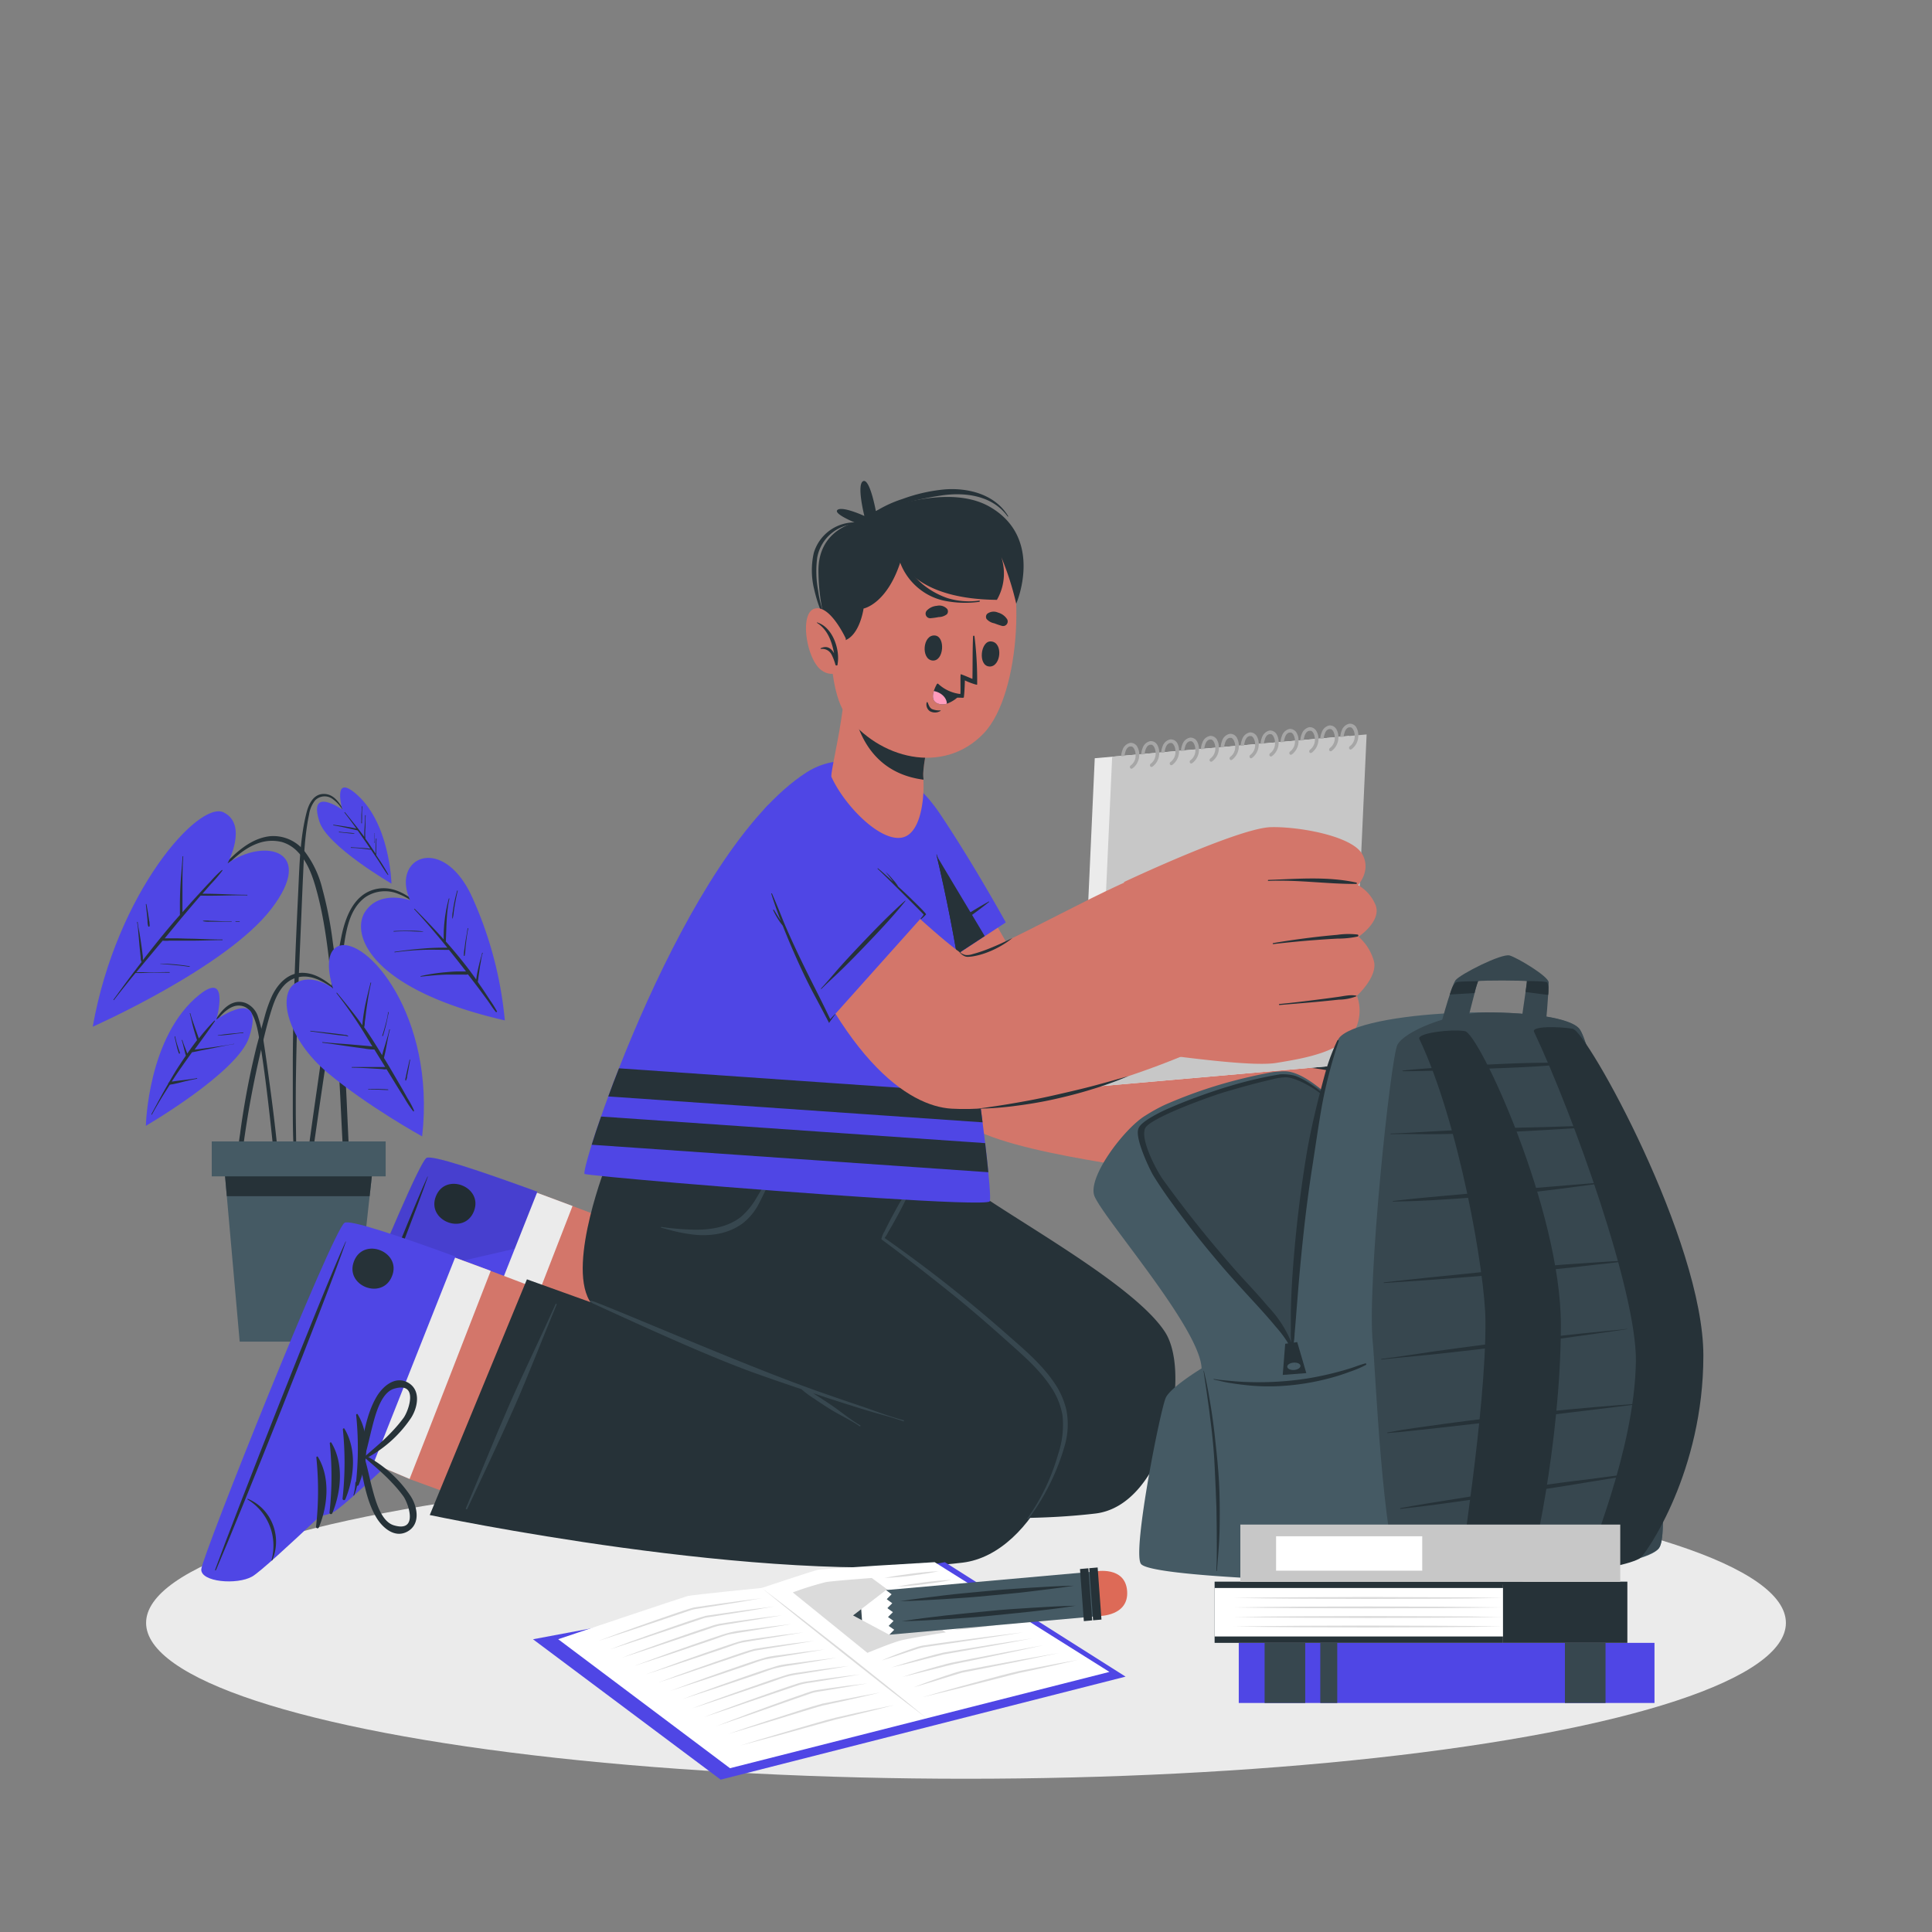 <svg xmlns="http://www.w3.org/2000/svg" viewBox="0 0 500 500"><rect x="0" y="0" width="500" height="500" fill="#808080" stroke="none"/><g id="freepik--Shadow--inject-55"><ellipse cx="250" cy="420" rx="212.19" ry="40.34" style="fill:#ebebeb"></ellipse></g><g id="freepik--Plant--inject-55"><path d="M111.35,236.82c-3.8-3.72-8.71-8.22-14.52-6.61-5.46,1.51-7.55,7.47-8.53,12.44C87,249.05,86.06,255.52,85,262s-2,13-2.93,19.55q-.8,5.52-1.57,11.05c-.25,1.84-.51,3.68-.76,5.52s-.56,3.62-.66,5.44c0,.58.88.66,1,.11.71-3.07,1-6.27,1.45-9.39s.9-6.27,1.36-9.4c.91-6.23,1.86-12.45,2.79-18.68s1.91-12.45,2.91-18.66c.84-5.28,1.24-11.83,5.91-15.31a9.07,9.07,0,0,1,8.75-.82c3.07,1.18,5.53,3.38,7.94,5.56C111.31,237,111.42,236.89,111.35,236.82Z" style="fill:#263238"></path><path d="M106.15,233s-7.77-2.79-11.6,2.87.75,20.08,36.1,28.21a99.72,99.72,0,0,0-8.5-32C114.57,215.62,101.06,221.88,106.15,233Z" style="fill:#4F46E5"></path><path d="M128.62,261.74a27.27,27.27,0,0,0-1.78-2.86c-.59-.92-1.19-1.82-1.79-2.73l-1.38-2c0-.16,0-.33.06-.5l.12-.92c.09-.67.19-1.33.28-2s.21-1.32.34-2a10.28,10.28,0,0,1,.46-2.08.08.08,0,1,0-.16,0,7.75,7.75,0,0,1-.31,1.17l-.24.9c-.17.67-.33,1.34-.48,2s-.26,1.24-.37,1.87c-.05.31-.09.61-.13.91-.63-.9-1.28-1.79-1.94-2.66-1.88-2.48-3.86-4.85-5.92-7.18,0,0,0,0,0-.06.19-3.71.1-7.39.92-11,0-.09-.13-.15-.15-.05a38.16,38.16,0,0,0-1.32,10.57c-.74-.83-1.48-1.64-2.23-2.45-1.73-1.85-3.48-3.68-5.27-5.46-.07-.07-.19,0-.12.11,3,3.21,5.81,6.54,8.57,9.95a60.73,60.73,0,0,0-6.47.23c-2.39.18-4.78.49-7.16.82-.1,0-.07.17,0,.15a68.11,68.11,0,0,1,7.14-.64c2.31-.09,4.6,0,6.91,0q2.24,2.76,4.41,5.58h-.33c-.54,0-1.08,0-1.62,0-1.08,0-2.15.09-3.22.19a47.83,47.83,0,0,0-6.53,1,.08.08,0,0,0,0,.16c2.17-.25,4.35-.45,6.53-.53,1,0,2.09,0,3.13,0,.54,0,1.08,0,1.63,0a2,2,0,0,0,.89-.08q1.43,1.84,2.84,3.71c.75,1,1.49,2,2.22,3s1.41,2.14,2.24,3.11C128.55,261.91,128.66,261.82,128.62,261.74Z" style="fill:#263238"></path><path d="M109.53,241.05a23.88,23.88,0,0,0-3.78-.18c-1.26,0-2.53,0-3.79.08a.08.08,0,1,0,0,.15c1.28-.09,2.56-.11,3.84-.09s2.48.14,3.71.1C109.56,241.11,109.57,241.06,109.53,241.05Z" style="fill:#263238"></path><path d="M120.62,243.9c.15-1.21.3-2.42.56-3.61a.08.08,0,1,0-.16,0c-.18,1.19-.41,2.37-.59,3.55l-.24,1.79a8.76,8.76,0,0,0-.14,1.69c0,.1.18.11.21,0a10.4,10.4,0,0,0,.18-1.68C120.49,245.05,120.56,244.47,120.62,243.9Z" style="fill:#263238"></path><path d="M118.3,230.52c-.31,1.18-.62,2.37-.83,3.56-.11.61-.21,1.22-.29,1.83a7.67,7.67,0,0,0-.12,1.79s.08.05.09,0a8.87,8.87,0,0,0,.28-1.7c.08-.59.17-1.17.27-1.76.22-1.23.44-2.45.75-3.66C118.47,230.48,118.32,230.42,118.3,230.52Z" style="fill:#263238"></path><path d="M72.26,302.22c-.19-2.22-.41-4.45-.64-6.67q-.7-6.6-1.59-13.19c-.59-4.37-1.16-8.76-1.86-13.12a31.85,31.85,0,0,0-1.35-5.95,5.65,5.65,0,0,0-3.3-3.73c-4.16-1.43-7,2.88-8.64,5.93-.05.09.08.16.14.08,1-1.45,3.78-5.5,6.94-5.32,2.12.13,3.82,1.63,4.84,6.93,2.54,13.19,4.83,40,5.09,41.71.15.93.8.89.81-.11C72.71,306.59,72.45,304.4,72.26,302.22Z" style="fill:#263238"></path><path d="M56,263.85s3.63-12.84-4.4-6.42c-13.38,10.69-13.85,33.93-13.85,33.93s23.78-13.81,26.73-22.93C68.89,254.86,56,263.85,56,263.85Z" style="fill:#4F46E5"></path><path d="M60.5,270.15c-1.87.38-3.76.63-5.64.9l-2.68.37c-.6.09-1.21.15-1.82.22,1.77-2.44,3.56-4.87,5.26-7.36a.1.1,0,0,0-.16-.12,54.44,54.44,0,0,0-4,4.59c-.35-1-.71-2-1.06-3-.4-1.15-.84-2.29-1.13-3.48,0-.1-.18-.05-.15,0,.32,1.17.55,2.37.87,3.55s.65,2.27,1,3.38c-.87,1.13-1.71,2.29-2.52,3.46-.41-1.16-.92-2.29-1.27-3.46,0-.1-.19-.06-.16,0,.43,1.31.66,2.66,1.06,4-.55.8-1.09,1.6-1.61,2.4-1,1.48-1.87,3-2.76,4.52a.36.36,0,0,0-.2.36c-1.51,2.59-2.93,5.23-4.35,7.89,0,.09.1.17.14.08,1.42-2.63,3-5.19,4.62-7.7h0a3.09,3.09,0,0,1,.77-.15l.83-.18c.61-.13,1.22-.29,1.83-.45,1.21-.29,2.4-.58,3.63-.79.1,0,0-.17-.05-.15-1.44.27-2.88.43-4.34.6-.69.08-1.37.17-2.05.28h-.1q1.27-2,2.6-3.86c.86-1.25,1.75-2.49,2.64-3.73.83-.11,1.64-.33,2.46-.49l2.76-.53c1.84-.37,3.68-.78,5.53-1.09C60.65,270.29,60.6,270.13,60.5,270.15Z" style="fill:#263238"></path><path d="M46.21,271.42c-.11-.34-.21-.68-.32-1a20.1,20.1,0,0,1-.55-2.16c0-.1-.17-.05-.15.05.15.72.32,1.45.49,2.17a13,13,0,0,0,.62,2.13.15.15,0,0,0,.28-.08C46.47,272.14,46.33,271.78,46.21,271.42Z" style="fill:#263238"></path><path d="M62.93,267.18c-1.08.16-2.17.24-3.27.33s-2.18.25-3.26.42c-.06,0-.07.1,0,.09,1.09-.07,2.18-.16,3.27-.3s2.17-.31,3.27-.38C63,267.33,63,267.16,62.93,267.18Z" style="fill:#263238"></path><path d="M89.77,286c-.43-9.45-1-18.89-2-28.3-.47-4.69-1-9.38-1.66-14A99.93,99.93,0,0,0,83.42,230a26.09,26.09,0,0,0-4.52-9.58,10.27,10.27,0,0,0-9.14-4c-4.14.51-7.47,3.12-10.35,5.95-3.23,3.18-6.19,6.65-9.18,10-.76.86-1.51,1.73-2.26,2.6-.06.08.05.19.12.11,2.93-3.36,6-6.63,9.15-9.75,2.94-2.89,6-6,10-7.24a10.45,10.45,0,0,1,5.84-.14,9.27,9.27,0,0,1,4,2.53c2.3,2.38,3.58,5.61,4.5,8.74,2.54,8.69,3.45,17.8,4.39,26.77s1.61,18.25,2.07,27.41.82,18.41,1.7,27.59c.11,1.13.26,2.26.4,3.38.1.76,1.28.76,1.22,0C90.63,305,90.19,295.47,89.77,286Z" style="fill:#263238"></path><path d="M58.89,223.44s5.4-10-1-13.19S30.19,230.87,24,265.71c0,0,34.47-15.25,46.18-30.45S68.57,216.72,58.89,223.44Z" style="fill:#4F46E5"></path><path d="M64,231.57c-3.87,0-7.74-.3-11.61-.27l2.18-2.49a37.49,37.49,0,0,0,3-3.52c0-.08-.06-.19-.14-.13a26.24,26.24,0,0,0-2.93,2.94c-1,1-1.94,2.06-2.9,3.1-1.48,1.6-2.93,3.23-4.38,4.87,0-.16,0-.32,0-.47,0-.68,0-1.36,0-2,0-1.31,0-2.63,0-3.94,0-2.67,0-5.34.2-8,0-.1-.15-.1-.16,0-.18,2.67-.46,5.34-.59,8-.06,1.32-.1,2.63-.11,4,0,.67,0,1.35,0,2,0,.37,0,.76,0,1.14-.22.26-.46.51-.68.76-3.1,3.54-6,7.19-8.9,10.91,0-.21,0-.42,0-.62,0-.41-.09-.82-.13-1.23-.1-.89-.23-1.77-.36-2.66s-.25-1.66-.39-2.49-.39-1.87-.46-2.81a.08.08,0,1,0-.16,0,24.7,24.7,0,0,1,.33,2.84c.08.85.16,1.7.23,2.56s.16,1.7.25,2.56l.12,1.23c0,.2,0,.41.07.61a1.17,1.17,0,0,0,.17.49c-.49.64-1,1.28-1.47,1.92-2,2.59-3.88,5.21-5.8,7.82-.06.08.06.19.12.11,1.82-2.37,3.69-4.7,5.58-7,1.42.06,2.87-.05,4.29-.07s3,0,4.48,0a.08.08,0,0,0,0-.16c-1.5,0-3,.05-4.49.06s-2.75-.07-4.11,0c1.66-2,3.35-4,5-6l1.85-2.19a8.33,8.33,0,0,0,1.73,0h2c1.27,0,2.54,0,3.82,0,2.63,0,5.26-.13,7.89-.14.1,0,.1-.15,0-.16-2.64,0-5.27-.14-7.91-.21-1.27,0-2.54-.07-3.82-.09l-2,0c-.39,0-.78,0-1.18,0L47,237.54a.24.24,0,0,0,.08-.09c1.41-1.67,2.82-3.33,4.25-5l.59-.67c4,.12,8-.14,12-.06C64.07,231.73,64.06,231.57,64,231.57Z" style="fill:#263238"></path><path d="M62,238.42H61a.07.07,0,0,0,0,.14H62A.08.08,0,0,0,62,238.42Z" style="fill:#263238"></path><path d="M59.89,238.43c-1.24,0-2.48,0-3.72-.08l-1.86-.06a7.14,7.14,0,0,0-1.73,0,.06.06,0,0,0,0,.12,6.7,6.7,0,0,0,1.73.12l1.87,0H59.9C60,238.59,60,238.43,59.89,238.43Z" style="fill:#263238"></path><path d="M49.06,250.06a51.51,51.51,0,0,0-7.63-.68s0,.05,0,.05c2.54.24,5.07.38,7.59.79C49.12,250.24,49.16,250.08,49.06,250.06Z" style="fill:#263238"></path><path d="M38.69,239c0-.22,0-.44-.08-.66-.06-.5-.14-1-.22-1.49-.15-.95-.31-1.9-.49-2.84,0-.08-.17-.06-.16,0,.12,1,.22,2,.32,2.92l.12,1.44a4.13,4.13,0,0,0,.19,1.37.19.19,0,0,0,.34-.05A1.94,1.94,0,0,0,38.69,239Z" style="fill:#263238"></path><path d="M89.43,210.62c-1.24-2.3-2.81-5.33-5.89-5.14-2.54.16-3.69,2.75-4.23,4.9-1.68,6.63-1.8,13.63-2.13,20.43-.69,14.37-1.31,28.75-1.4,43.14q0,6,0,12c0,4.07,0,8.16.28,12.22a.3.3,0,0,0,.6,0c0-3.48-.1-7-.11-10.44s0-6.79.06-10.19q.17-10.32.55-20.62c.26-6.83.56-13.66.85-20.49.14-3.41.28-6.83.44-10.24s.29-6.62.67-9.91c.21-1.84.48-3.68.87-5.49a7.61,7.61,0,0,1,1.59-3.69,3.47,3.47,0,0,1,4.49-.33,9.57,9.57,0,0,1,3.19,4C89.34,210.79,89.47,210.71,89.43,210.62Z" style="fill:#263238"></path><path d="M88.59,209.52s-2.53-8.94,3.07-4.47c9.32,7.44,9.65,23.63,9.65,23.63s-16.57-9.62-18.63-16C79.61,203.26,88.59,209.52,88.59,209.52Z" style="fill:#4F46E5"></path><path d="M97.82,222l-.47-.73a4.82,4.82,0,0,0,0-.76v-1.16c0-.75.05-1.51.09-2.26a.08.08,0,0,0-.16,0c0,.74-.07,1.48-.09,2.23,0,.37,0,.74,0,1.11,0,.14,0,.31,0,.48q-1-1.51-2-3l-.62-.84a17.8,17.8,0,0,1,0-2.92c0-1,0-2.08.07-3.12,0-.1-.16-.1-.16,0,0,1.08-.08,2.16-.14,3.24a19.74,19.74,0,0,0-.06,2.31c-1.6-2.18-3.3-4.27-5-6.36-.06-.07-.18,0-.12.1,1.06,1.35,2.08,2.73,3.08,4.13-2-.46-3.93-.72-5.91-1-.1,0-.14.14,0,.16,2.1.32,4.16.84,6.23,1.3h0c.79,1.12,1.57,2.24,2.35,3.37l.94,1.38h-.09l-.64-.09q-.69-.08-1.38-.12c-1-.08-1.91-.13-2.87-.18-.1,0-.1.16,0,.16.94,0,1.88.09,2.81.19l1.48.18.65.08.19,0,1.59,2.34c.94,1.39,1.77,2.87,2.77,4.2a.08.08,0,0,0,.13-.08A43.14,43.14,0,0,0,97.82,222Z" style="fill:#263238"></path><path d="M93.7,211.94v-1a16,16,0,0,1,.09-2.19.08.08,0,1,0-.16,0c0,.73-.08,1.45-.11,2.17,0,.36,0,.73,0,1.09v.5a1.51,1.51,0,0,0,0,.52.07.07,0,0,0,.14,0,1.55,1.55,0,0,0,0-.48Z" style="fill:#263238"></path><path d="M91.65,215.65c-.62-.11-1.25-.14-1.87-.19s-1.37-.12-2-.21a.08.08,0,1,0,0,.16c1.3.08,2.61.32,3.92.36C91.71,215.78,91.72,215.66,91.65,215.65Z" style="fill:#263238"></path><path d="M96.85,215.7c.05.07,0,.27,0,.35V217c0,.21,0,.42,0,.63a1.4,1.4,0,0,0,0,.54s0,0,.06,0a.46.46,0,0,0,0-.26V217c0-.21,0-.42,0-.63V216c0-.08,0-.27,0-.34S96.75,215.55,96.85,215.7Z" style="fill:#263238"></path><path d="M89.81,258.33c-3.48-2.62-6.61-6.37-11.3-6.56-3.87-.15-6.58,2.76-8.13,6a34.67,34.67,0,0,0-1.89,5.35q-1,3.66-2,7.37-1.82,7.29-3.1,14.7c-.47,2.75-.91,5.51-1.26,8.28a70.93,70.93,0,0,0-.81,8.48.44.44,0,0,0,.86.1c.48-2.32.67-4.71,1-7.05s.7-4.71,1.09-7.06q1.2-7,2.78-14c1-4.38,2-8.83,3.39-13.1,1-3.06,2.64-6.63,6-7.73,5-1.67,9.59,2.58,13.27,5.35C89.78,258.51,89.89,258.39,89.81,258.33Z" style="fill:#263238"></path><path d="M86.2,255.83s-3.21-9.17,1.44-11c7-2.69,25.18,17.83,21.61,49.27,0,0-14.07-7.76-24.47-16.48s-13-20.12-8.48-23.07S86.2,255.83,86.2,255.83Z" style="fill:#4F46E5"></path><path d="M107.15,287.39a24.09,24.09,0,0,0-1.69-3.17c-.6-1.08-1.2-2.15-1.82-3.21-1.21-2.07-2.41-4.15-3.65-6.2l-.61-1c0-.12.05-.25.07-.37l.21-.91c.16-.68.27-1.37.4-2.06.25-1.34.49-2.71.85-4,0-.09-.13-.13-.16,0-.28,1.34-.71,2.66-1.1,4-.2.65-.41,1.29-.58,1.95l-.18.67c-1.49-2.45-3-4.89-4.66-7.25a3.34,3.34,0,0,0,.17-1c0-.46.1-.92.16-1.38.12-1,.24-2.07.39-3.1.3-2,.6-4,1.1-6,0-.1-.13-.13-.16,0-.5,2-1,4-1.42,6-.18,1-.36,2-.49,3-.06.5-.12,1-.17,1.5,0,.14,0,.29-.06.45-.5-.72-1-1.43-1.53-2.12-1.61-2.12-3.28-4.18-5-6.24-.07-.08-.2,0-.13.09a111.4,111.4,0,0,1,7.92,11.56c.46.74.91,1.48,1.36,2.22l-.45-.05c-.59-.08-1.18-.11-1.77-.17l-3.56-.31c-2.37-.19-4.75-.33-7.11-.59-.11,0-.13.15,0,.16,2.4.28,4.78.66,7.17,1,1.17.17,2.35.32,3.53.48a14.07,14.07,0,0,0,2.71.27c.93,1.52,1.87,3,2.8,4.54a4.47,4.47,0,0,0-.63,0H95.68c-1.53,0-3.06,0-4.58,0-.11,0-.09.16,0,.16,1.55,0,3.09.1,4.64.18l2.2.13,1.09.08a2.25,2.25,0,0,0,1,0l2.38,3.87c.73,1.19,1.46,2.37,2.22,3.55a27.88,27.88,0,0,0,2.39,3.58C107.06,287.54,107.19,287.49,107.15,287.39Z" style="fill:#263238"></path><path d="M100.44,262a22.08,22.08,0,0,1-.63,3c-.26,1-.55,2-.88,3a.1.1,0,1,0,.19.06c.31-1,.59-2,.83-3s.4-2,.65-3.05A.08.08,0,0,0,100.44,262Z" style="fill:#263238"></path><path d="M90.1,268.12a1.18,1.18,0,0,0-.77-.29L88,267.65c-.82-.11-1.65-.2-2.47-.3-1.72-.2-3.44-.37-5.15-.58-.1,0-.13.14,0,.15,1.62.2,3.23.45,4.85.66l2.37.31,1.15.12a4,4,0,0,1,1.3.23A.07.07,0,0,0,90.1,268.12Z" style="fill:#263238"></path><path d="M100.42,281.94c-.81-.06-1.63-.09-2.44-.11l-1.23,0-.59,0a3.29,3.29,0,0,1-.77,0c-.11,0-.12.18,0,.16a4.33,4.33,0,0,1,.72,0l.63,0L98,282c.81.05,1.63.09,2.44.1C100.51,282.12,100.52,282,100.42,281.94Z" style="fill:#263238"></path><path d="M105.38,278.43l.27-1.39c.16-.9.33-1.81.49-2.71a.08.08,0,1,0-.15,0l-.6,2.65c-.1.44-.2.88-.29,1.32,0,.21-.08.41-.13.62a1.75,1.75,0,0,0-.07.64c0,.08.12.14.18.06A3.26,3.26,0,0,0,105.38,278.43Z" style="fill:#263238"></path><polygon points="57.72 298.43 58.7 309.58 62.03 347.21 91.5 347.21 95.66 309.58 96.89 298.43 57.72 298.43" style="fill:#455a64"></polygon><polygon points="57.72 298.43 58.7 309.58 95.66 309.58 96.89 298.43 57.72 298.43" style="fill:#263238"></polygon><rect x="54.8" y="295.39" width="45.01" height="9.04" transform="translate(154.61 599.83) rotate(180)" style="fill:#455a64"></rect></g><g id="freepik--Character--inject-55"><path d="M74.22,388.28c-.19,3.25,9.11,4,12.94,1.83a88.46,88.46,0,0,0,8.79-7.5c9.15-8.4,21.79-20.67,21.79-20.67l9.61,4.11,39.21,14.3,26.32-50.82s-22.7-9.11-44.27-17.25c-3.32-1.25-6.59-2.46-9.77-3.63l-.59-.22c-14.47-5.26-26.46-9.22-27.66-8.34C107.34,302.44,74.4,385,74.22,388.28Z" style="fill:#d3766a"></path><path d="M148.17,312.11c-4.24,10.92-15.78,40.65-21,53.86l-9.41-4S105.1,374.22,96,382.62c-4.16,3.81-7.58,6.81-8.79,7.5-3.83,2.17-13.13,1.41-12.94-1.84s33.12-85.84,36.37-88.19c1.2-.88,13.19,3.08,27.66,8.34l.59.22C141.88,309.78,145,310.92,148.17,312.11Z" style="fill:#ebebeb"></path><path d="M73.28,389.34c.2-3.32,33.76-87.26,37.06-89.65,1.25-.92,13.76,3.26,28.73,8.73L117.59,362.6S90.36,389,86.46,391.23,73.09,392.67,73.28,389.34Z" style="fill:#4F46E5"></path><path d="M77.12,389.48c6-13.93,28.74-70.69,33.59-84.92,0-.11,0-.14-.09,0-6.22,13.68-28.53,70.62-33.73,84.86C76.78,389.69,77,389.77,77.12,389.48Z" style="fill:#263238"></path><path d="M91.64,387a12.17,12.17,0,0,0-.07-9.79,11.81,11.81,0,0,0-6.26-6.15c-.08,0-.15.13-.06.17A14.08,14.08,0,0,1,91.46,387,.1.1,0,0,0,91.64,387Z" style="fill:#263238"></path><path d="M114,367.5c2.33-5.6,2.95-12.93-.26-18.27-.12-.2-.41,0-.39.18a83.78,83.78,0,0,1-.08,17.91A.38.38,0,0,0,114,367.5Z" style="fill:#263238"></path><path d="M110.57,371.17c2.33-5.6,3-12.93-.25-18.27-.12-.2-.42,0-.4.18a83.78,83.78,0,0,1-.08,17.91A.38.38,0,0,0,110.57,371.17Z" style="fill:#263238"></path><path d="M107.14,374.84c2.33-5.6,3-12.93-.25-18.27-.13-.2-.42,0-.4.18a83.78,83.78,0,0,1-.08,17.91A.38.38,0,0,0,107.14,374.84Z" style="fill:#263238"></path><path d="M103.71,378.51c2.33-5.6,3-12.93-.26-18.27-.12-.2-.41,0-.39.18a83.78,83.78,0,0,1-.08,17.91A.38.38,0,0,0,103.71,378.51Z" style="fill:#263238"></path><path d="M122.64,313.49c2.51-6.32-7.32-10.23-9.83-3.9S120.13,319.83,122.64,313.49Z" style="fill:#263238"></path><path d="M126.6,379.59c3.51-1.9,2.63-6.42.88-9.16a31.84,31.84,0,0,0-12.36-10.87.15.15,0,0,0-.23.11c-.45,0-1,.3-.86.83,1.17,5.12,1.79,10.74,4.5,15.34C120.11,378.53,123.29,381.4,126.6,379.59Zm-9.21-11.69c-.63-2.51-1.14-5-1.87-7.5a92.54,92.54,0,0,1,7.07,6.51,33.75,33.75,0,0,1,3,3.57c1.37,2,3.87,9.38-2.48,7.49C119.59,376.93,118.15,370.88,117.39,367.9Z" style="fill:#263238"></path><path d="M118.63,344.73c-2.71,4.6-3.34,10.22-4.52,15.34-.12.53.41.87.86.83a.16.16,0,0,0,.23.11,31.82,31.82,0,0,0,12.37-10.85c1.76-2.74,2.64-7.25-.86-9.16C123.4,339.19,120.22,342,118.63,344.73Zm4.57-2.12c6.35-1.88,3.84,5.53,2.47,7.5a35.11,35.11,0,0,1-3,3.57c-2.19,2.36-4.68,4.37-7.08,6.49.73-2.47,1.24-5,1.89-7.49C118.25,349.69,119.69,343.65,123.2,342.61Z" style="fill:#263238"></path><path d="M139.07,308.42l-5.85,14.75-37.48,8.64c7.57-18.37,13.18-31.09,14.6-32.12C111.59,298.77,124.1,303,139.07,308.42Z" style="opacity:0.1"></path><path d="M149.83,378.92s72.49,16.42,123.42,13.65q5.29-.29,10.24-.87c18-2.13,25.06-36.15,18-47-7.25-11.13-33.27-25.83-47.25-35.21-4.4-2.94-6.34-8.68-6.34-8.68H196.64s-11.17,12.7-5.51,22.59a2.73,2.73,0,0,0,.32.49L175,317.94Z" style="fill:#263238"></path><path d="M171.72,351.14c3.87-8.84,8.14-17.49,12.09-26.29.07-.17.34-.08.27.09-3.71,8.87-7.12,17.85-11,26.66s-8.08,17.5-12.15,26.25c-.11.22-.47.11-.37-.12C164.31,368.87,167.87,360,171.72,351.14Z" style="fill:#455a64"></path><path d="M53,405.06c-.19,3.25,9.11,4,12.94,1.84a90,90,0,0,0,8.8-7.51c9.14-8.39,21.78-20.67,21.78-20.67l9.61,4.11,39.21,14.3,26.32-50.82s-22.7-9.11-44.27-17.25c-3.32-1.25-6.59-2.46-9.77-3.63l-.59-.22C102.59,320,90.6,316,89.4,316.87,86.15,319.22,53.21,401.79,53,405.06Z" style="fill:#d3766a"></path><path d="M127,328.89c-4.24,10.92-15.78,40.65-21,53.86l-9.41-4S83.91,391,74.76,399.4c-4.16,3.81-7.58,6.81-8.79,7.5-3.83,2.17-13.13,1.41-12.94-1.84s33.12-85.84,36.37-88.19c1.2-.88,13.19,3.08,27.66,8.34l.59.22C120.69,326.56,123.81,327.7,127,328.89Z" style="fill:#ebebeb"></path><path d="M52.09,406.12c.2-3.32,33.76-87.26,37.06-89.65,1.25-.92,13.76,3.26,28.73,8.73L96.4,379.38S69.18,405.77,65.27,408,51.9,409.45,52.09,406.12Z" style="fill:#4F46E5"></path><path d="M55.93,406.26c6-13.93,28.75-70.69,33.59-84.91,0-.12,0-.15-.09,0C83.21,335,60.9,391.93,55.7,406.17,55.59,406.47,55.81,406.56,55.93,406.26Z" style="fill:#263238"></path><path d="M70.45,403.82a12.19,12.19,0,0,0-.07-9.8,11.76,11.76,0,0,0-6.26-6.14c-.08,0-.14.12-.06.17a14.05,14.05,0,0,1,6.21,15.7A.1.1,0,0,0,70.45,403.82Z" style="fill:#263238"></path><path d="M92.82,384.28c2.33-5.6,3-12.92-.26-18.27-.12-.2-.41,0-.39.18a83.78,83.78,0,0,1-.08,17.91A.38.38,0,0,0,92.82,384.28Z" style="fill:#263238"></path><path d="M89.38,388c2.33-5.6,3-12.92-.25-18.27-.12-.2-.42,0-.4.18a83.78,83.78,0,0,1-.08,17.91A.38.38,0,0,0,89.38,388Z" style="fill:#263238"></path><path d="M86,391.62c2.33-5.6,3-12.92-.25-18.27-.13-.2-.42,0-.4.18a83.78,83.78,0,0,1-.08,17.91A.38.38,0,0,0,86,391.62Z" style="fill:#263238"></path><path d="M82.52,395.29c2.33-5.6,3-12.92-.26-18.27-.12-.2-.41,0-.39.18a83.78,83.78,0,0,1-.08,17.91A.38.38,0,0,0,82.52,395.29Z" style="fill:#263238"></path><path d="M101.45,330.27C104,324,94.13,320,91.62,326.38S98.94,336.61,101.45,330.27Z" style="fill:#263238"></path><path d="M105.41,396.38c3.51-1.91,2.63-6.42.88-9.16a31.87,31.87,0,0,0-12.36-10.88.16.16,0,0,0-.23.11c-.45,0-1,.3-.86.83,1.17,5.12,1.79,10.74,4.5,15.35C98.92,395.32,102.1,398.18,105.41,396.38Zm-9.21-11.7c-.63-2.5-1.14-5-1.87-7.5,2.4,2.13,4.89,4.14,7.08,6.51a34.91,34.91,0,0,1,3,3.57c1.37,2,3.87,9.38-2.48,7.49C98.4,393.71,97,387.66,96.2,384.68Z" style="fill:#263238"></path><path d="M97.44,361.51c-2.71,4.61-3.34,10.22-4.52,15.34-.12.53.41.87.86.83a.15.15,0,0,0,.23.11,31.84,31.84,0,0,0,12.38-10.85c1.75-2.74,2.63-7.25-.87-9.16C102.21,356,99,358.83,97.44,361.51Zm4.57-2.12c6.35-1.87,3.84,5.53,2.47,7.5a35.11,35.11,0,0,1-3,3.57c-2.19,2.36-4.67,4.37-7.08,6.5.73-2.48,1.25-5,1.89-7.5C97.06,366.47,98.5,360.43,102,359.39Z" style="fill:#263238"></path><path d="M238.67,300.81H157.12s-10.27,25.8-4.61,35.71,63.33,23.14,63.33,23.14l-79.47-28.57-25.15,61s87.1,18.45,137.9,12.32c19.06-2.3,31.61-33.77,24.28-44.51-10.15-14.86-44.67-39.63-44.67-39.63Z" style="fill:#263238"></path><path d="M212.44,360.33q5.22,1.83,10.47,3.6c3.62,1.23,7.23,2.65,10.93,3.62.18,0,.09.34-.08.27-3.2-1.13-6.52-1.92-9.76-2.91s-6.34-2-9.5-3l-4.08-1.37.83.55c1.26.81,2.52,1.62,3.76,2.46,2.55,1.72,4.94,3.78,7.61,5.31.17.1,0,.36-.15.25-2.55-1.74-5.4-3-8-4.66-1.27-.79-2.51-1.62-3.75-2.47a25.17,25.17,0,0,1-3.3-2.45c-4-1.35-8-2.72-12-4.15-12.5-4.5-29.78-12.48-41.87-18-.68-.3-2-1.4.91-.26C166.09,341.7,195.12,354.3,212.44,360.33Z" style="fill:#37474f"></path><path d="M228.76,320.27a357.64,357.64,0,0,1,31.69,24.93c4.39,3.85,9,7.69,12.33,12.56A20.7,20.7,0,0,1,276,365a19.83,19.83,0,0,1-.44,9.09,58.63,58.63,0,0,1-9.4,19c-.11.15-.36,0-.25-.15a54.08,54.08,0,0,0,7.94-16.62,23.61,23.61,0,0,0,1.13-10,18.79,18.79,0,0,0-3-7.38c-3.12-4.76-7.65-8.55-11.85-12.31-4.79-4.28-9.66-8.49-14.68-12.5-5.64-4.5-11.33-8.95-17.13-13.24C227.92,320.65,228.33,320,228.76,320.27Z" style="fill:#37474f"></path><path d="M228.89,318.72c.32-.66.65-1.31,1-2,.69-1.35,1.41-2.68,2.14-4,1.5-2.7,3.19-5.27,4.77-7.91.1-.16.33,0,.25.15-1.35,2.73-2.56,5.52-4,8.21-.69,1.3-1.39,2.58-2.11,3.85l-1.1,1.9a6.08,6.08,0,0,1-1.29,1.86c-.16.12-.44.05-.42-.19A5.36,5.36,0,0,1,228.89,318.72Z" style="fill:#37474f"></path><path d="M131.71,363.78c3.87-8.83,8.14-17.48,12.09-26.29.07-.16.34-.08.27.1-3.71,8.86-7.12,17.85-11,26.65S125,381.75,120.93,390.5c-.11.22-.47.11-.37-.13C124.3,381.52,127.86,372.59,131.71,363.78Z" style="fill:#37474f"></path><path d="M199.75,303.52c-1.4,2-2.56,4.19-3.84,6.26a19.42,19.42,0,0,1-4.09,5.1c-3.37,2.7-7.92,3.43-12.13,3.36a70.08,70.08,0,0,1-8.55-.71.11.11,0,0,0,0,.21c1.29.31,2.56.7,3.85,1s2.59.53,3.9.7a21.58,21.58,0,0,0,7.17-.17,15.63,15.63,0,0,0,6-2.56,15.19,15.19,0,0,0,4.34-5.21c.64-1.18,3.15-6.37,3.72-7.79A.2.2,0,0,0,199.75,303.52Z" style="fill:#37474f"></path><path d="M225.25,214.85c1.39,14.41,7.51,59.91,21.71,74,9.56,9.52,47.64,12.7,63.43,16.34,4.86,1.12,12.93-41.59,7.8-43.07-12.09-3.47-46.15-2.54-49.31-5s-18-31.4-29.4-48.57C232.67,198.34,223.5,196.55,225.25,214.85Z" style="fill:#d3766a"></path><path d="M310.74,261.13c23.54,1.06,45.75,14.87,49,18,2.76,2.67,4.16,4.07,4.16,4.07,5,4.69,4.95,8.78,4.95,8.78s7.43,3.7,5.94,8.56c-1.66,5.46-11.77-.81-19.44-.86-17.57-.12-42.58,4.63-47.65,5.1Z" style="fill:#d3766a"></path><path d="M337,286.63a111.45,111.45,0,0,1,15.38,1c5.62.92,10.88,2.74,16.28,4.47a.14.14,0,0,0,.1-.26A59.9,59.9,0,0,0,337,286.18C336.75,286.2,336.74,286.62,337,286.63Z" style="fill:#263238"></path><path d="M335.53,276c5,.41,13.85,1.19,28.29,7.36,0,0,.09-.06,0-.09a53.79,53.79,0,0,0-28.27-7.77C335.27,275.51,335.2,276,335.53,276Z" style="fill:#263238"></path><path d="M334.15,300.89c-2.3.89-1.84,2.1,2.34,3.37s21.84,2.78,20.79,8.89-25.91,3.64-32.71,1-16.89-9.34-16.89-9.34C312.62,304.3,324.48,302,334.15,300.89Z" style="fill:#d3766a"></path><path d="M229.77,258.72l30.53-20s-8.25-15-17-28.05-20.25-16.15-19.61,6.85A179.59,179.59,0,0,0,229.77,258.72Z" style="fill:#4F46E5"></path><path d="M255.88,233.33c-4.59,2.53-9,5.45-13.34,8.37-2.14,1.44-4.27,2.89-6.37,4.39s-4.26,3.22-6.45,4.74a.08.08,0,0,0,.09.13c2.24-1.44,4.58-2.73,6.84-4.15s4.34-2.79,6.49-4.22c4.35-2.91,8.73-5.87,12.81-9.15A.07.07,0,1,0,255.88,233.33Z" style="fill:#263238"></path><path d="M254.85,242.26l-25.08,16.46a179.59,179.59,0,0,1-6-41.24c-.32-11.64,2.47-16.6,6.44-17C235.85,210.73,247.82,230.47,254.85,242.26Z" style="fill:#263238"></path><path d="M256.12,310.93c-1.61,1.34-50.16-2.2-80.63-4.76-13.94-1.2-24.08-2.16-24.22-2.37-1.12-1.78,25.56-83.36,57.46-103.91,11.35-7.3,25.8.71,27.22,2.75C245.32,216.12,257.58,309.68,256.12,310.93Z" style="fill:#4F46E5"></path><path d="M249.73,254.65c-.33-2.93-.73-5.86-1.2-8.77-.58-3.65-5-21.49-6.07-24.71a.05.05,0,1,0-.1,0c2.66,11.52,4.55,20.81,6.31,32.51.49,3.29,1.05,6.56,1.53,9.85,0,.09.16.1.15,0C250.22,260.58,250.07,257.6,249.73,254.65Z" style="fill:#263238"></path><path d="M255.78,303.37l-102.65-7.11c.65-2.09,1.46-4.55,2.43-7.3l99.4,6.88C255.29,298.69,255.57,301.22,255.78,303.37Z" style="fill:#263238"></path><path d="M254.29,290.46l-96.87-6.7c.84-2.3,1.77-4.74,2.77-7.28l93.12,6.45C253.66,285.56,254,288.08,254.29,290.46Z" style="fill:#263238"></path><path d="M233.28,216.79c-5.75.92-14.8-8.45-18.1-15.73-.22-.5.89-5.5,2-11.65.63-3.72,1.25-7.89,1.54-11.73l23.67,7.67s-3,7.87-3.44,14.58a8.35,8.35,0,0,0,0,1.59,1.84,1.84,0,0,1,0,.26C239.23,204.81,238.84,215.91,233.28,216.79Z" style="fill:#d3766a"></path><path d="M239,201.51c0,.07,0,.17,0,.27-16.07-2.08-18.56-17.29-18.89-23.64l22.27,7.2s-3,7.88-3.44,14.59A7.46,7.46,0,0,0,239,201.51Z" style="fill:#263238"></path><path d="M219.12,141.83c-5.06,9.39-6,35.26-.19,43.14,8.44,11.42,25.15,15.71,35.58,4.9,10.12-10.47,10.89-43.19,4.12-50.65C248.66,128.24,226.61,128,219.12,141.83Z" style="fill:#d3766a"></path><path d="M217.15,166c5.18,0,6.34-8.51,6.34-8.51s6.17-1.14,9.71-12.59c0,0,3.32,10.15,24.8,10.34a13.65,13.65,0,0,0,1.14-11.06A76.49,76.49,0,0,1,263,156.24s7.35-16.93-6.85-25.08c-5.65-3.24-14.79-3.92-29.48,1.1,0,0-1.57-8.6-3.3-7.73s.33,9,.33,9-5.81-2.67-7-1.53c-1,1,4.62,3.27,4.62,3.27s-9.66,1.75-9.51,12.64C211.94,157.9,214.59,166,217.15,166Z" style="fill:#263238"></path><path d="M253.44,155.44a19.05,19.05,0,0,1-8.26-.66,20.61,20.61,0,0,1-6.46-3.63,18.88,18.88,0,0,1-4.53-5.67c-1.29-2.45-1.58-5-2-7.65,0-.15-.26-.21-.29,0a14.83,14.83,0,0,0,1.08,7.83,15.78,15.78,0,0,0,4.59,6.46,15.57,15.57,0,0,0,6.73,3.33,27.28,27.28,0,0,0,9.11.31C253.63,155.71,253.62,155.43,253.44,155.44Z" style="fill:#263238"></path><path d="M223,135.34a11.05,11.05,0,0,0-12.4,7.79,20.48,20.48,0,0,0,.09,9.31,38.2,38.2,0,0,0,3.35,9.21c.08.16.33,0,.25-.15a29.4,29.4,0,0,1-2.55-8.6,27.17,27.17,0,0,1-.25-8.58A10.61,10.61,0,0,1,223,135.65.16.16,0,0,0,223,135.34Z" style="fill:#263238"></path><path d="M244.44,126.66a43.11,43.11,0,0,0-10.86,2.47,31.15,31.15,0,0,0-9.36,4.86.14.14,0,0,0,.16.24c5.84-3.3,12.64-5,19.25-6,6.18-.92,13.23,0,17.14,5.43a.08.08,0,1,0,.14-.09C257.52,127.94,250.6,126.18,244.44,126.66Z" style="fill:#263238"></path><path d="M242,164.47c-3.23-.35-3.7,6.15-.7,6.47S244.72,164.76,242,164.47Z" style="fill:#263238"></path><path d="M256.48,166c3.25.22,2.56,6.7-.45,6.49S253.76,165.78,256.48,166Z" style="fill:#263238"></path><path d="M240.78,160a19.32,19.32,0,0,0,2.14-.3,3.52,3.52,0,0,0,2.13-.73,1.13,1.13,0,0,0,.09-1.36,2.77,2.77,0,0,0-2.68-.82,4,4,0,0,0-2.64,1.26A1.19,1.19,0,0,0,240.78,160Z" style="fill:#263238"></path><path d="M259.38,162a20.56,20.56,0,0,1-2.05-.69,3.49,3.49,0,0,1-2-1.11,1.12,1.12,0,0,1,.16-1.35,2.77,2.77,0,0,1,2.78-.32,4.09,4.09,0,0,1,2.37,1.72A1.19,1.19,0,0,1,259.38,162Z" style="fill:#263238"></path><path d="M240.07,181.78c.27.62.48,1.4,1.13,1.73a5.32,5.32,0,0,0,2.21.34.07.07,0,0,1,0,.13,2.74,2.74,0,0,1-2.79.06,2.14,2.14,0,0,1-.8-2.25C239.87,181.67,240,181.69,240.07,181.78Z" style="fill:#263238"></path><path d="M249.71,176.08s-.06,3-.27,4.39c0,.13-.37.14-.84.09,0,0,0,0-.06,0a6.64,6.64,0,0,1-6-3.45.15.15,0,0,1,.24-.16,10.09,10.09,0,0,0,5.74,2.66c.16-.37-.07-5.2.14-5.12.9.29,2.46,1,3,1.2.07-2,0-7.49.17-11,0-.22.35-.24.37,0a93.91,93.91,0,0,1,.69,12.47C252.92,177.41,250.22,176.4,249.71,176.08Z" style="fill:#263238"></path><path d="M248.48,179.8a8.22,8.22,0,0,1-3.43,2.31,3.72,3.72,0,0,1-2.24,0c-1.58-.53-1.52-2-1.14-3.26a9,9,0,0,1,.85-1.89A10.57,10.57,0,0,0,248.48,179.8Z" style="fill:#263238"></path><path d="M245.05,182.11a3.72,3.72,0,0,1-2.24,0c-1.58-.53-1.52-2-1.14-3.26C243.38,179.13,245,180.42,245.05,182.11Z" style="fill:#ff9bbc"></path><path d="M218.88,165.23s-4.15-9-8.15-7.68-1.87,13.71,2.11,16.07a4.41,4.41,0,0,0,6.23-1.28Z" style="fill:#d3766a"></path><path d="M211.43,161.08a.06.06,0,0,0,0,.11c2.77,1.75,3.84,4.81,4.43,7.89-.69-1.27-1.8-2.1-3.47-1.31-.09,0,0,.18.05.18a2.71,2.71,0,0,1,2.77,1.46,13.39,13.39,0,0,1,1,2.63c.09.29.6.24.55-.09a.17.17,0,0,0,0-.07C217.46,168.08,215.45,162.21,211.43,161.08Z" style="fill:#263238"></path><polygon points="345.29 275.81 279.44 281.56 283.32 196.23 349.18 190.47 345.29 275.81" style="fill:#ebebeb"></polygon><polygon points="349.8 275.41 283.95 281.17 287.83 195.83 353.68 190.07 349.8 275.41" style="fill:#c7c7c7"></polygon><path d="M294.83,195.23a4.3,4.3,0,0,1-1.73,3.61c-.52.39-1-.4-.43-.77a3.15,3.15,0,0,0,1.22-2.29,3.69,3.69,0,0,0,0-.47,3.27,3.27,0,0,0-.42-1.58,1.34,1.34,0,0,0-.55-.53.14.14,0,0,1-.05,0s-.08,0-.1,0h-.13a.72.72,0,0,0-.45.07,1.41,1.41,0,0,0-.6.54,2.92,2.92,0,0,0-.37.92,4.1,4.1,0,0,0-.14.5v.12a.32.32,0,0,0,0,.17.37.37,0,0,0,0,.11l-.93.08a5.29,5.29,0,0,1,.37-1.67,2.67,2.67,0,0,1,2-1.79,1.92,1.92,0,0,1,1.9,1.19A3.88,3.88,0,0,1,294.83,195.23Z" style="fill:#a6a6a6"></path><path d="M300,194.78a4.31,4.31,0,0,1-1.72,3.61c-.52.39-.95-.4-.43-.77a3.2,3.2,0,0,0,1.22-2.29c0-.15,0-.32,0-.47a3.26,3.26,0,0,0-.41-1.58,1.5,1.5,0,0,0-.55-.54l-.06,0s-.07,0-.09,0a.42.42,0,0,1-.13,0,.77.77,0,0,0-.45.08,1.35,1.35,0,0,0-.6.54,2.94,2.94,0,0,0-.38.92,4.07,4.07,0,0,0-.13.5v.11a1.13,1.13,0,0,0,0,.18s0,.07,0,.11l-.94.08a5.6,5.6,0,0,1,.38-1.67,2.64,2.64,0,0,1,2-1.79,1.92,1.92,0,0,1,1.9,1.19A3.76,3.76,0,0,1,300,194.78Z" style="fill:#a6a6a6"></path><path d="M305.14,194.33a4.34,4.34,0,0,1-1.73,3.61c-.52.38-1-.41-.43-.77a3.18,3.18,0,0,0,1.22-2.29,2.46,2.46,0,0,0,0-.47,3.15,3.15,0,0,0-.41-1.58,1.43,1.43,0,0,0-.55-.54.15.15,0,0,1-.06,0s-.07,0-.09,0H303a.8.8,0,0,0-.45.08,1.41,1.41,0,0,0-.6.54,2.94,2.94,0,0,0-.38.92,4.07,4.07,0,0,0-.13.5v.11a.55.55,0,0,0,0,.18.37.37,0,0,0,0,.11l-.93.08a5.29,5.29,0,0,1,.37-1.67,2.67,2.67,0,0,1,2-1.79,1.92,1.92,0,0,1,1.9,1.19A3.88,3.88,0,0,1,305.14,194.33Z" style="fill:#a6a6a6"></path><path d="M310.29,193.88a4.29,4.29,0,0,1-1.73,3.61c-.52.38-.95-.41-.43-.77a3.2,3.2,0,0,0,1.23-2.29c0-.15,0-.32,0-.47a3.26,3.26,0,0,0-.41-1.58,1.45,1.45,0,0,0-.56-.54l-.05,0s-.08,0-.09,0h-.13a.77.77,0,0,0-.45.08,1.35,1.35,0,0,0-.6.54,2.72,2.72,0,0,0-.38.92c-.06.15-.09.33-.14.5v.11a.55.55,0,0,0,0,.17s0,.08,0,.12l-.94.08a5.6,5.6,0,0,1,.38-1.67,2.64,2.64,0,0,1,2-1.79,1.94,1.94,0,0,1,1.91,1.18A3.94,3.94,0,0,1,310.29,193.88Z" style="fill:#a6a6a6"></path><path d="M315.45,193.43a4.34,4.34,0,0,1-1.73,3.61c-.52.38-1-.41-.43-.77a3.22,3.22,0,0,0,1.22-2.29,3.69,3.69,0,0,0,0-.47,3.15,3.15,0,0,0-.41-1.58,1.43,1.43,0,0,0-.55-.54l-.06,0s-.07,0-.09,0h-.13a.77.77,0,0,0-.45.08,1.35,1.35,0,0,0-.6.54,2.94,2.94,0,0,0-.38.92,3.65,3.65,0,0,0-.13.5v.11a.52.52,0,0,0,0,.17s0,.08,0,.12l-.93.08a5.23,5.23,0,0,1,.37-1.67,2.66,2.66,0,0,1,2-1.79,1.93,1.93,0,0,1,1.9,1.18A4,4,0,0,1,315.45,193.43Z" style="fill:#a6a6a6"></path><path d="M320.6,193a4.31,4.31,0,0,1-1.73,3.61c-.52.38-.95-.41-.43-.77a3.18,3.18,0,0,0,1.22-2.29,3.69,3.69,0,0,0,0-.47,3.13,3.13,0,0,0-.42-1.58,1.3,1.3,0,0,0-.55-.54l-.05,0s-.08,0-.09,0h-.13a.77.77,0,0,0-.45.08,1.38,1.38,0,0,0-.61.54,2.92,2.92,0,0,0-.37.92,3.29,3.29,0,0,0-.14.5V193a.55.55,0,0,0,0,.17s0,.08,0,.12l-.94.08a5.51,5.51,0,0,1,.37-1.67,2.67,2.67,0,0,1,2-1.79,1.93,1.93,0,0,1,1.9,1.18A4,4,0,0,1,320.6,193Z" style="fill:#a6a6a6"></path><path d="M325.76,192.53a4.34,4.34,0,0,1-1.73,3.61c-.52.38-.95-.41-.43-.77a3.22,3.22,0,0,0,1.22-2.29,3.69,3.69,0,0,0,0-.47,3.13,3.13,0,0,0-.41-1.58,1.43,1.43,0,0,0-.55-.54l-.06,0s-.07,0-.09,0h-.13a.77.77,0,0,0-.45.08,1.3,1.3,0,0,0-.6.54,2.94,2.94,0,0,0-.38.92,3.31,3.31,0,0,0-.13.5v.11a1.22,1.22,0,0,0,0,.17s0,.08,0,.12l-.94.08a5.53,5.53,0,0,1,.38-1.67,2.67,2.67,0,0,1,2-1.8,2,2,0,0,1,1.9,1.19A4,4,0,0,1,325.76,192.53Z" style="fill:#a6a6a6"></path><path d="M330.91,192.07a4.35,4.35,0,0,1-1.73,3.62c-.52.38-.95-.41-.43-.77a3.18,3.18,0,0,0,1.22-2.29,3.69,3.69,0,0,0,0-.47,3.31,3.31,0,0,0-.42-1.59A1.4,1.4,0,0,0,329,190l-.05,0-.1,0h-.13a.8.8,0,0,0-.45.08,1.35,1.35,0,0,0-.6.54,2.7,2.7,0,0,0-.37.92,3.29,3.29,0,0,0-.14.5v.11a.34.34,0,0,0,0,.17s0,.08,0,.11l-.93.09a5.23,5.23,0,0,1,.37-1.67,2.7,2.7,0,0,1,2-1.8,2,2,0,0,1,1.9,1.19A3.94,3.94,0,0,1,330.91,192.07Z" style="fill:#a6a6a6"></path><path d="M336.06,191.62a4.31,4.31,0,0,1-1.72,3.62c-.52.38-.95-.41-.43-.78a3.18,3.18,0,0,0,1.22-2.28c0-.16,0-.32,0-.47a3.3,3.3,0,0,0-.41-1.59,1.43,1.43,0,0,0-.56-.53l-.05,0-.09,0h-.13a.77.77,0,0,0-.45.08,1.3,1.3,0,0,0-.6.54,3,3,0,0,0-.38.91c-.06.16-.09.33-.14.51v.11a1,1,0,0,0,0,.17s0,.08,0,.11l-.94.09a5.53,5.53,0,0,1,.38-1.67,2.67,2.67,0,0,1,2-1.8,2,2,0,0,1,1.9,1.19A3.79,3.79,0,0,1,336.06,191.62Z" style="fill:#a6a6a6"></path><path d="M341.22,191.17a4.32,4.32,0,0,1-1.73,3.61c-.52.39-.95-.4-.43-.77a3.18,3.18,0,0,0,1.22-2.28,2.57,2.57,0,0,0,0-.48,3.18,3.18,0,0,0-.41-1.58,1.47,1.47,0,0,0-.55-.53l-.06,0a.47.47,0,0,0-.09,0H339a.79.79,0,0,0-.45.08,1.35,1.35,0,0,0-.6.54,3,3,0,0,0-.38.91,3.8,3.8,0,0,0-.13.51v.11a.5.5,0,0,0,0,.17s0,.08,0,.11l-.93.09a5.23,5.23,0,0,1,.37-1.67,2.68,2.68,0,0,1,2-1.8,2,2,0,0,1,1.9,1.19A3.91,3.91,0,0,1,341.22,191.17Z" style="fill:#a6a6a6"></path><path d="M346.37,190.72a4.29,4.29,0,0,1-1.73,3.61c-.52.39-.95-.4-.43-.77a3.15,3.15,0,0,0,1.22-2.29,3.69,3.69,0,0,0,0-.47,3.29,3.29,0,0,0-.41-1.58,1.43,1.43,0,0,0-.56-.53l-.05,0-.09,0h-.13a.77.77,0,0,0-.45.07,1.4,1.4,0,0,0-.61.55,3,3,0,0,0-.37.91,4.1,4.1,0,0,0-.14.5v.12a.51.51,0,0,0,0,.17s0,.08,0,.11l-.94.08a5.25,5.25,0,0,1,.38-1.66,2.66,2.66,0,0,1,2-1.8,1.94,1.94,0,0,1,1.9,1.19A3.8,3.8,0,0,1,346.37,190.72Z" style="fill:#a6a6a6"></path><path d="M351.53,190.27a4.33,4.33,0,0,1-1.73,3.61c-.52.39-.95-.4-.43-.77a3.18,3.18,0,0,0,1.22-2.29,3.69,3.69,0,0,0,0-.47,3.18,3.18,0,0,0-.41-1.58,1.47,1.47,0,0,0-.55-.53l-.06,0s-.07,0-.09,0a.54.54,0,0,1-.13,0,.7.7,0,0,0-.45.07,1.38,1.38,0,0,0-.6.55,2.89,2.89,0,0,0-.38.91,4.07,4.07,0,0,0-.13.5v.12a.5.5,0,0,0,0,.17s0,.08,0,.11l-.93.08a5.35,5.35,0,0,1,.37-1.67,2.67,2.67,0,0,1,2-1.79,1.93,1.93,0,0,1,1.9,1.19A3.91,3.91,0,0,1,351.53,190.27Z" style="fill:#a6a6a6"></path><path d="M199.92,227.32c17,47.35,35.38,58.94,46.31,59.6,24.2,1.46,64.33-14.07,74.77-21,4.55-3-15.7-39.41-21.48-40.25s-45.48,23-49.65,21.7c-1.71-.54-16.57-12.92-30.63-28.28C204.09,202.53,191.18,203,199.92,227.32Z" style="fill:#d3766a"></path><path d="M352.59,221.11c2.35,4.29-1.15,7.95-1.15,7.95a10.44,10.44,0,0,1,4.63,5.37c1.35,4.09-4.47,8-4.47,8a12.89,12.89,0,0,1,4,6.45c.89,4-4.42,8.81-4.42,8.81a11.27,11.27,0,0,1-.06,7.88c-2.86,6.66-13.8,8.35-20.74,9.5s-27.71-2.1-31.73-2.32l-7.75-44.49s29.67-14,38-14.19C336,213.88,349.94,216.3,352.59,221.11Z" style="fill:#d3766a"></path><path d="M351,228.4c-7.53-1.63-15.12-.94-22.74-.68a.13.13,0,0,0,0,.26c7.58-.34,15.12.82,22.69.78A.18.18,0,0,0,351,228.4Z" style="fill:#263238"></path><path d="M351.36,241.86a20.06,20.06,0,0,0-5.25.07q-2.78.24-5.55.56c-3.7.44-7.38.95-11.05,1.58-.17,0-.17.28,0,.26,3.68-.42,7.37-.79,11.08-1.06q2.77-.21,5.55-.36a24.06,24.06,0,0,0,5.23-.54A.27.27,0,0,0,351.36,241.86Z" style="fill:#263238"></path><path d="M351,257.68c-1.48-.33-3.24.12-4.72.32-1.68.24-3.37.46-5.05.67-3.36.43-6.73.85-10.11,1.16-.17,0-.16.28,0,.27,3.44-.3,6.87-.55,10.31-.88,1.68-.16,3.37-.33,5.05-.51a13.06,13.06,0,0,0,4.53-.86A.09.09,0,0,0,351,257.68Z" style="fill:#263238"></path><path d="M252.93,286.93c3.33-.42,6.62-.93,9.91-1.5s6.56-1.2,9.81-1.94,6.5-1.48,9.73-2.32,6.43-1.77,9.66-2.67c-1.55.64-3.1,1.26-4.68,1.83s-3.16,1.1-4.77,1.58c-3.19,1-6.45,1.83-9.72,2.56s-6.59,1.29-9.91,1.71A82.1,82.1,0,0,1,252.93,286.93Z" style="fill:#263238"></path><path d="M248.23,246.32a4.08,4.08,0,0,0,1.63.83,4.2,4.2,0,0,0,1.76-.2c1.19-.32,2.38-.7,3.54-1.14s2.31-.93,3.46-1.44,2.26-1.07,3.41-1.61a23.85,23.85,0,0,1-3.15,2.13,24.22,24.22,0,0,1-3.46,1.62,18.63,18.63,0,0,1-3.69,1,7.81,7.81,0,0,1-1,.1,2.18,2.18,0,0,1-1-.11A3.68,3.68,0,0,1,248.23,246.32Z" style="fill:#263238"></path><path d="M214.75,264l24.35-27.22S227.28,224.44,215.49,214s-23.72-10.4-17.18,11.66A179.76,179.76,0,0,0,214.75,264Z" style="fill:#4F46E5"></path><path d="M234.24,233.1c-3.93,3.46-7.6,7.27-11.21,11.05-1.78,1.87-3.55,3.76-5.27,5.67s-3.47,4.07-5.27,6c-.07.07,0,.17.11.1,1.88-1.89,3.88-3.66,5.78-5.53s3.64-3.66,5.43-5.53c3.62-3.78,7.25-7.61,10.53-11.7A.07.07,0,0,0,234.24,233.1Z" style="fill:#263238"></path><path d="M216.19,262.39a15.36,15.36,0,0,0-1.32,1.39c-1.92-4.08-4-8.08-6-12.12-2.11-4.26-4.14-8.56-6-12.94-1-2.49-2-5-3.08-7.47-.05-.1-.21-.06-.18.05.74,2.37,1.57,4.71,2.46,7-.1-.15-.2-.29-.29-.44-.51-.79-1-1.59-1.5-2.41-.07-.12-.23,0-.18.11a18.84,18.84,0,0,0,1.91,3.28c.18.25.37.49.56.73h0c.68,1.71,1.38,3.42,2.1,5.11,1.88,4.37,3.85,8.69,6.1,12.88,1.3,2.4,3.88,7.35,3.82,7.21s1.59-2.2,1.6-2.32S216.25,262.38,216.19,262.39Z" style="fill:#263238"></path><path d="M234.8,231.63c-.44-.42-1.34-1.26-2.39-2.22a2.4,2.4,0,0,0-.17-.32c-.13-.2-.27-.38-.4-.56-.26-.36-.56-.69-.85-1a13.48,13.48,0,0,0-1.82-1.88s-.06,0,0,0c.56.68,1.12,1.36,1.64,2.08.11.16.24.32.36.48-1.52-1.38-3.09-2.79-3.93-3.47-.08-.07-.18.05-.11.11,1.13,1,11.9,11.73,11.91,11.84s-.6.82-.71.95-.08.36.15.15a12.38,12.38,0,0,0,1.19-1.14C239.74,236.37,236,232.8,234.8,231.63Z" style="fill:#263238"></path></g><g id="freepik--Backpack--inject-55"><path d="M294,291c8.11-7.27,34.79-14.77,40.9-13.05s54.95,38.27,67.4,67c2.88,6.65,6.68,51.21,3.78,54.09s-66.74,8.27-71.18,8.84-4.85-53.84-7.3-60.94S285.93,298.29,294,291Z" style="fill:#37474f"></path><path d="M334.89,350.45c-2.68-9.3-40.47-44.2-40.26-57.63,0-1.82,5.1-4.8,6.65-5.45,3.18-1.34,6.42-2.56,9.69-3.65s6.6-2,9.94-2.93c1.67-.44,3.35-.82,5-1.18a47.52,47.52,0,0,1,5.13-.91,18,18,0,0,1,3-.06,10,10,0,0,1,2.67.43c1.74.63,3.85,2.35,5.44,3.28.09.06.2-.08.11-.15-2.45-2-6.14-4.74-9.4-4.94a21.54,21.54,0,0,0-5.31.55c-1.77.34-3.54.73-5.29,1.15a121.15,121.15,0,0,0-20.74,6.94,44,44,0,0,0-5.12,2.83c-5.41,3.27-15.21,16.16-13.11,20.93,2.73,6.21,27.33,34.23,27.68,44.48,0,0-7.86,4.78-9.23,7.51s-8.71,39.64-6.49,43.05,49.3,4.59,49.3,4.59Z" style="fill:#455a64"></path><path d="M341.88,282.62c-1.48-1.34-5.28-3.88-7-4.28a12.61,12.61,0,0,0-3.61-.3,101.45,101.45,0,0,0-12.88,3c-4,1.12-22.64,7.33-23.77,11.07-1,2.38,2.95,10.59,3.79,12,2.49,4.07,5.36,7.94,8.23,11.74s6,7.65,9.14,11.34,6.31,7.1,9.52,10.61c1.65,1.81,3.27,3.61,4.83,5.51a29.91,29.91,0,0,1,4.28,6.14c.12.27.59.06.48-.22a29.88,29.88,0,0,0-6.7-11.07c-2.94-3.53-6.18-6.81-9.2-10.27-6.3-7.21-12.32-14.72-17.92-22.49-1.83-2.53-5.94-10.38-4.74-13.34,1.1-2.72,17.35-8.49,21-9.55,3.94-1.15,7.91-2.26,11.91-3.17a16,16,0,0,1,3.44-.54c2.7,0,7.28,2.76,9,4.17C341.8,283.08,342.07,282.79,341.88,282.62Z" style="fill:#263238"></path><path d="M341.93,408.77c-2.52-1.54-2.95-29.29-7-58.32-2.17-15.42,7-77.63,12-82.24,7.72-7.14,56-8.55,61.76-2s26.48,126.59,20.68,134.44S345.71,411.07,341.93,408.77Z" style="fill:#455a64"></path><path d="M346.12,269.27a50.67,50.67,0,0,0-2.77,7.1c-.72,2.45-1.33,4.93-2,7.41-1.26,5.1-2.45,10.24-3.3,15.43q-2.58,15.85-3.63,31.87c-.19,3-.31,6-.35,9,0,1.47,0,2.94,0,4.41a20.57,20.57,0,0,0,.32,4.44c0,.08.13.06.15,0a19.61,19.61,0,0,0,.51-3.84q.18-2,.33-3.93c.21-2.66.43-5.32.64-8q.66-7.9,1.54-15.78t2.11-15.72c.81-5.2,1.54-10.41,2.46-15.6a122.5,122.5,0,0,1,4.33-16.61C346.57,269.2,346.22,269.07,346.12,269.27Z" style="fill:#263238"></path><path d="M335.72,347.33l-3.11.44-.64,8.06,6.1-.47Zm-.8,7.22c-.94.06-1.74-.3-1.78-.83s.69-1,1.64-1.07,1.74.29,1.78.81S335.88,354.47,334.92,354.55Z" style="fill:#263238"></path><path d="M429.34,400.6c-4,5.4-54.42,10.37-66.69,8.87-4.91-9.8-6.75-56.19-7.36-61.82-1.61-14.94,4.6-73.91,6.37-77.27s12.72-8.08,22.67-8.38c11.55,0,21.84,1.37,24.33,4.16C414.47,272.65,435.14,392.75,429.34,400.6Z" style="fill:#37474f"></path><path d="M409,275c-6,0-11.94,0-17.91.24s-11.93.57-17.89,1c-3.39.22-6.8.44-10.18.83a.08.08,0,0,0,0,.16c6,0,11.94-.27,17.9-.51s11.93-.41,17.89-.81c3.4-.24,6.79-.51,10.19-.73C409.14,275.15,409.14,275,409,275Z" style="fill:#263238"></path><path d="M411.85,291.39c-3.41,0-6.82.13-10.22.24s-6.66.15-10,.26q-10.11.32-20.2.88c-3.82.21-7.65.48-11.47.59a.08.08,0,0,0,0,.16c3.41-.08,6.83,0,10.24,0s6.65-.08,10-.18c6.74-.19,13.46-.53,20.2-.92,3.82-.23,7.65-.42,11.46-.81A.09.09,0,1,0,411.85,291.39Z" style="fill:#263238"></path><path d="M414.67,306c-14.1,1.2-28.2,2.29-42.28,3.6l-5.94.56c-2,.19-4,.46-5.94.65-.1,0-.1.16,0,.15,1.82-.06,3.64-.05,5.46-.13s3.47-.15,5.2-.25c3.51-.19,7-.44,10.52-.72,7.06-.58,14.12-1.16,21.14-2.08,3.95-.53,7.9-1,11.84-1.58C414.79,306.22,414.79,306,414.67,306Z" style="fill:#263238"></path><path d="M419.89,326.3c-4.07.17-8.14.52-12.21.77s-8,.61-11.94,1c-8,.71-15.93,1.51-23.89,2.34-4.56.47-9.13.95-13.68,1.47-.1,0-.1.17,0,.16,16-1,32.06-2.31,48-3.95,2.24-.23,4.48-.54,6.72-.78s4.65-.49,7-.8C420,326.45,420,326.3,419.89,326.3Z" style="fill:#263238"></path><path d="M421.13,343.92c-8.25.82-16.52,1.65-24.75,2.6s-16.59,2-24.86,3.17c-4.66.65-9.31,1.43-14,2-.1,0-.1.17,0,.16,4.12-.48,8.25-.81,12.38-1.24s8.25-.89,12.37-1.37c8.3-1,16.58-2.08,24.86-3.27,4.65-.67,9.32-1.28,14-2C421.2,344,421.2,343.91,421.13,343.92Z" style="fill:#263238"></path><path d="M425.36,363.16c-8.63.64-17.27,1.34-25.88,2.25s-17.24,1.93-25.83,3.1c-2.39.32-4.78.67-7.16,1l-3.7.55c-1.24.19-2.46.49-3.7.66-.1,0-.1.17,0,.16,1.07-.14,2.15-.15,3.22-.27l3.21-.34,6.54-.71q6.44-.7,12.86-1.45,12.93-1.5,25.84-3.09l14.61-1.79C425.43,363.25,425.43,363.16,425.36,363.16Z" style="fill:#263238"></path><path d="M425.38,380.91c-4.11.55-8.23,1.14-12.34,1.67s-8.24,1-12.35,1.6Q388.42,386,376.16,388c-4.58.74-9.17,1.45-13.74,2.3-.11,0-.08.22,0,.2,8.25-.9,16.47-2.12,24.69-3.27s16.36-2.38,24.52-3.75c4.59-.77,9.18-1.47,13.77-2.21C425.6,381.19,425.56,380.89,425.38,380.91Z" style="fill:#263238"></path><path d="M378.86,267.77c-.18.42-6.7.91-6.7.43s3.34-13,4.55-14.54,11.94-7,14-6.38,10,5.38,10.08,6.93-.73,12.78-1.22,13.07-5.93.49-6.17.2,1.9-13.32,1.75-13.54-12.27-.27-12.61,0S379.1,267.18,378.86,267.77Z" style="fill:#37474f"></path><path d="M382.54,253.94a19.91,19.91,0,0,0-.93,3.06l-6.4.38c.19-.56.36-1.09.54-1.56a4.78,4.78,0,0,1,1-1.54C377.31,254,379.08,254,382.54,253.94Z" style="fill:#263238"></path><path d="M400.74,256v.07c0,.44,0,.9-.08,1.42l-5.85-.76c.22-1.61.38-2.77.34-2.83,1.55,0,4.89.05,5.27.36A4,4,0,0,1,400.74,256Z" style="fill:#263238"></path><path d="M367.32,268.86c-.69-1.45,8.12-2.62,11.8-2s24.83,46.27,24.83,76c0,30-7.53,64.63-9.14,66.1s-16.64,1.95-17,0,6.79-43.48,6.62-67.12C384.37,329.49,377.63,290.64,367.32,268.86Z" style="fill:#263238"></path><path d="M397,267c-.68-1.45,6.3-1.37,10-.76s33.83,54.88,33.83,84.59c0,30-14.6,50.81-16.2,52.28s-13.38,4.08-13.71,2.13,12.16-29.43,12.45-53.06C423.52,334.26,407.27,288.82,397,267Z" style="fill:#263238"></path><path d="M315.59,386.14c-.1-3.38-.38-6.75-.73-10.12s-.7-6.81-1.22-10.19c-.57-3.71-1.19-7.44-2.08-11.08,0,0-.09,0-.09,0,1,6.69,2,13.35,2.58,20.09.29,3.41.39,6.83.56,10.24s.26,6.68.27,10c0,3.8.12,7.64-.09,11.44,0,.1.15.09.15,0,.24-3.42.6-6.83.68-10.26S315.69,389.52,315.59,386.14Z" style="fill:#263238"></path><path d="M353.26,352.87c-1.24.33-2.42.81-3.64,1.2s-2.45.74-3.68,1.06c-2.47.65-5,1.19-7.51,1.6a81.63,81.63,0,0,1-15.46.94q-2.13-.06-4.26-.27c-1.51-.15-3-.24-4.54-.52-.1,0-.14.13,0,.15,1.33.28,2.62.64,4,.86s2.52.38,3.78.52a54.71,54.71,0,0,0,7.78.37,63.07,63.07,0,0,0,15.49-2.41c1.44-.41,2.87-.89,4.28-1.42a26.59,26.59,0,0,0,4-1.71A.2.2,0,0,0,353.26,352.87Z" style="fill:#263238"></path></g><g id="freepik--school-supplies--inject-55"><rect x="320.59" y="425.17" width="107.59" height="15.56" style="fill:#4F46E5"></rect><rect x="327.28" y="425.17" width="10.51" height="15.56" style="fill:#37474f"></rect><rect x="341.69" y="425.17" width="4.39" height="15.56" style="fill:#37474f"></rect><rect x="405" y="425.17" width="10.51" height="15.56" style="fill:#37474f"></rect><rect x="314.34" y="409.33" width="74.63" height="15.84" style="fill:#263238"></rect><rect x="388.96" y="409.33" width="32.2" height="15.84" style="fill:#263238"></rect><rect x="314.34" y="410.97" width="74.63" height="12.55" style="fill:#fff"></rect><path d="M319.17,413.55q8.71-.14,17.44-.19l17.45-.06,17.45.06q8.73,0,17.45.19-8.71.15-17.45.2l-17.45.05-17.45-.06Q327.9,413.69,319.17,413.55Z" style="fill:#dbdbdb"></path><path d="M319.17,416q8.71-.15,17.44-.2l17.45-.05,17.45.05q8.73.06,17.45.2-8.71.14-17.45.19l-17.45.05-17.45-.05Q327.9,416.15,319.17,416Z" style="fill:#dbdbdb"></path><path d="M319.17,418.48q8.71-.14,17.44-.19l17.45-.06,17.45.06q8.73,0,17.45.19-8.71.13-17.45.19l-17.45.06-17.45-.06Q327.9,418.63,319.17,418.48Z" style="fill:#dbdbdb"></path><path d="M319.17,420.94q8.71-.13,17.44-.19l17.45-.06,17.45.06q8.73,0,17.45.19-8.71.13-17.45.19l-17.45.06-17.45-.06Q327.9,421.09,319.17,420.94Z" style="fill:#dbdbdb"></path><rect x="321" y="394.56" width="98.32" height="14.83" style="fill:#c7c7c7"></rect><rect x="330.25" y="397.59" width="37.82" height="8.9" style="fill:#fff"></rect><polygon points="137.94 424.24 244.53 404.29 291.3 433.91 186.51 460.57 137.94 424.24" style="fill:#4F46E5"></polygon><path d="M144.46,424.23l44.46,33.38,98.2-24.92-45.23-28.4s-29,1.69-30.33,2-14.4,4.66-14.4,4.66-18,1.79-19.22,2.11S144.46,424.23,144.46,424.23Z" style="fill:#fff"></path><path d="M197.16,411q5.42,4.1,10.79,8.28l10.72,8.38,10.64,8.48q5.31,4.26,10.56,8.58-5.43-4.11-10.8-8.28L218.36,428l-10.64-8.47Q202.41,415.28,197.16,411Z" style="fill:#dbdbdb"></path><path d="M154.75,424.71q5.15-1.95,10.33-3.79c3.46-1.24,6.92-2.43,10.4-3.62l2.61-.85c.45-.14.87-.28,1.34-.4s.91-.14,1.36-.22l5.45-.78q5.46-.76,10.92-1.45-5.43,1-10.85,1.83l-5.43.85c-.45.08-.91.13-1.35.22s-.86.27-1.29.4l-2.61.88-10.42,3.5Q160,423,154.75,424.71Z" style="fill:#dbdbdb"></path><path d="M157.86,426.86q5.14-2,10.33-3.79c3.46-1.24,6.92-2.43,10.4-3.62l2.61-.85c.45-.14.87-.28,1.34-.4s.91-.14,1.36-.21l5.45-.79q5.46-.76,10.92-1.45-5.43,1-10.85,1.83l-5.43.85c-.44.08-.91.13-1.35.22s-.86.27-1.29.4l-2.61.88-10.42,3.5Q163.1,425.19,157.86,426.86Z" style="fill:#dbdbdb"></path><path d="M161,429q5-1.9,10.1-3.71c3.37-1.21,6.76-2.37,10.15-3.54l2.56-.84a16.6,16.6,0,0,1,2.62-.71c1.78-.28,3.55-.55,5.32-.79q5.34-.75,10.67-1.37-5.29.9-10.61,1.75l-5.3.86a15.65,15.65,0,0,0-2.55.72l-2.55.86-10.19,3.42Q166.09,427.37,161,429Z" style="fill:#dbdbdb"></path><path d="M164.08,431.16q5-1.87,9.95-3.65c3.33-1.2,6.67-2.34,10-3.49,1.69-.55,3.32-1.16,5.09-1.59s3.49-.55,5.24-.8q5.25-.72,10.52-1.34-5.22.9-10.46,1.74c-1.74.29-3.49.54-5.22.85s-3.34,1.07-5,1.6l-10,3.38Q169.14,429.54,164.08,431.16Z" style="fill:#dbdbdb"></path><path d="M167.19,433.31q5-1.86,9.92-3.64c3.31-1.19,6.64-2.33,10-3.48,1.68-.55,3.31-1.14,5.07-1.6,1.75-.29,3.48-.55,5.23-.79,3.48-.49,7-.93,10.47-1.34q-5.21.9-10.41,1.73c-1.74.29-3.49.54-5.21.86s-3.33,1.07-5,1.61l-10,3.36Q172.22,431.7,167.19,433.31Z" style="fill:#dbdbdb"></path><path d="M170.3,435.46q4.94-1.86,9.89-3.63c3.3-1.19,6.62-2.32,9.94-3.47,1.67-.55,3.3-1.13,5-1.6,1.75-.3,3.48-.55,5.22-.79q5.21-.74,10.44-1.34-5.19.9-10.38,1.73c-1.73.29-3.48.54-5.19.85-1.64.46-3.31,1.08-5,1.62l-10,3.36Q175.32,433.86,170.3,435.46Z" style="fill:#dbdbdb"></path><path d="M173.42,437.61q4.86-1.83,9.75-3.58c3.26-1.18,6.54-2.3,9.81-3.43,1.64-.56,3.27-1.11,5-1.6s3.43-.57,5.15-.83q5.15-.71,10.31-1.31c-3.42.6-6.83,1.16-10.25,1.72-1.7.29-3.45.5-5.1.87s-3.27,1.08-4.91,1.62l-9.85,3.31C180,435.48,176.71,436.55,173.42,437.61Z" style="fill:#dbdbdb"></path><path d="M176.53,439.76q4.86-1.83,9.75-3.58c3.26-1.18,6.54-2.29,9.81-3.43,1.65-.55,3.27-1.1,5-1.6s3.43-.57,5.15-.83q5.15-.7,10.31-1.31c-3.41.6-6.83,1.16-10.25,1.72-1.7.29-3.45.5-5.1.87s-3.27,1.08-4.91,1.62l-9.85,3.31C183.12,437.63,179.82,438.7,176.53,439.76Z" style="fill:#dbdbdb"></path><path d="M179.06,442.16c3.29-1.24,6.59-2.47,9.9-3.65s6.63-2.34,9.95-3.5q2.49-.86,5-1.65a22.25,22.25,0,0,1,2.62-.48l2.61-.38q5.22-.74,10.46-1.34c-3.47.61-6.93,1.18-10.4,1.74-1.72.3-3.51.5-5.16.91s-3.33,1.12-5,1.67l-10,3.38Q184.08,440.54,179.06,442.16Z" style="fill:#dbdbdb"></path><path d="M182.18,444.38q4.9-1.87,9.86-3.67c3.29-1.2,6.6-2.35,9.91-3.51,1.66-.58,3.32-1.13,5-1.66a18.82,18.82,0,0,1,2.62-.49l2.6-.39c3.47-.48,7-.93,10.44-1.33-3.46.61-6.92,1.17-10.38,1.74l-2.59.41a18.56,18.56,0,0,0-2.55.51c-1.66.53-3.31,1.12-5,1.67l-10,3.4Q187.18,442.76,182.18,444.38Z" style="fill:#dbdbdb"></path><path d="M185.29,446.76q4.76-1.86,9.55-3.65c3.19-1.2,6.41-2.34,9.62-3.5q2.4-.86,4.83-1.67c.41-.13.81-.27,1.25-.38s.85-.16,1.27-.23l2.53-.38q5.07-.72,10.15-1.29c-3.36.6-6.72,1.15-10.09,1.71l-2.52.41c-.42.07-.84.13-1.24.23s-.79.25-1.2.38l-4.82,1.68L195,443.45C191.75,444.58,188.52,445.67,185.29,446.76Z" style="fill:#dbdbdb"></path><path d="M188.4,448.77c3.23-1.11,6.46-2.21,9.71-3.27s6.5-2.1,9.76-3.13c1.63-.51,3.24-1,4.93-1.46l5-1c3.35-.66,6.71-1.3,10.07-1.9-3.32.81-6.65,1.57-10,2.31l-5,1.08c-1.62.42-3.26,1-4.89,1.45l-9.79,3Q193.32,447.34,188.4,448.77Z" style="fill:#dbdbdb"></path><path d="M236.5,436.66q4.51-1.77,9.12-3.27c.77-.25,1.54-.51,2.32-.73a18.15,18.15,0,0,1,2.38-.54l4.76-.91,9.52-1.76,9.54-1.69-9.48,2-9.5,1.91-4.75.93-1.19.23c-.37.09-.76.21-1.14.32l-2.32.71C242.69,434.81,239.6,435.77,236.5,436.66Z" style="fill:#dbdbdb"></path><path d="M233.52,434c3-1,6-1.89,9-2.71,1.51-.41,3-.86,4.57-1.15l4.6-.91,9.2-1.77c3.07-.59,6.15-1.13,9.23-1.7-3.06.66-6.11,1.36-9.17,2l-9.18,1.92-4.6.93c-1.5.32-3,.75-4.53,1.13C239.6,432.5,236.57,433.25,233.52,434Z" style="fill:#dbdbdb"></path><path d="M230.64,431.55c3-.95,5.93-1.86,8.92-2.67,1.51-.41,3-.84,4.52-1.18l4.6-.78,9.19-1.49c3.06-.5,6.14-.94,9.21-1.41-3.06.57-6.1,1.17-9.16,1.71l-9.16,1.63-4.58.81-4.5,1.14C236.68,430.11,233.67,430.85,230.64,431.55Z" style="fill:#dbdbdb"></path><path d="M228.16,429.73c2.86-1.25,5.79-2.34,8.75-3.34a11.92,11.92,0,0,1,2.3-.58l2.32-.34,4.64-.64q9.27-1.26,18.57-2.37c-6.17,1-12.34,1.89-18.51,2.8l-4.63.67-2.31.34a13.55,13.55,0,0,0-2.23.58C234.1,427.8,231.16,428.84,228.16,429.73Z" style="fill:#dbdbdb"></path><path d="M191.51,451.77q4.94-1.56,9.9-3c3.3-1,6.63-1.94,9.94-2.9,1.67-.48,3.31-.94,5-1.36l5-1.14c3.37-.73,6.75-1.45,10.14-2.12q-5,1.31-10.05,2.52l-5,1.19c-1.65.42-3.31.93-5,1.38l-10,2.78C198.18,450,194.85,450.89,191.51,451.77Z" style="fill:#dbdbdb"></path><path d="M238.67,439.25q5-1.46,10-2.83c3.33-.93,6.69-1.8,10-2.7,1.68-.44,3.35-.86,5.06-1.26l5.09-1q5.1-1,10.21-1.91c-3.37.81-6.75,1.57-10.13,2.32l-5.08,1.08c-1.67.39-3.35.86-5,1.28l-10.07,2.57Q243.72,438,238.67,439.25Z" style="fill:#dbdbdb"></path><path d="M205.17,412.12l19.32,15.64s6.47-2.69,8.8-3.25c3-.7,11.48-2.05,11.48-2.05l-19.16-14.08s-9.65.71-11.85,1.06A82.06,82.06,0,0,0,205.17,412.12Z" style="fill:#dbdbdb"></path><path d="M247,421.75c2.31-.49,4.65-.82,7-1.12s4.7-.53,7.07-.63c-2.32.49-4.66.82-7,1.12S249.35,421.65,247,421.75Z" style="fill:#dbdbdb"></path><path d="M244.14,419.47c2.3-.49,4.64-.82,7-1.12s4.7-.53,7.07-.63c-2.32.49-4.65.82-7,1.12S246.52,419.37,244.14,419.47Z" style="fill:#dbdbdb"></path><path d="M241.3,417.19c2.31-.48,4.65-.82,7-1.12s4.71-.53,7.08-.63c-2.32.49-4.66.82-7,1.12S243.68,417.09,241.3,417.19Z" style="fill:#dbdbdb"></path><path d="M238.46,414.91c2.31-.48,4.65-.82,7-1.12s4.7-.53,7.07-.63c-2.32.49-4.65.82-7,1.12S240.84,414.81,238.46,414.91Z" style="fill:#dbdbdb"></path><path d="M235.22,412.9c2.3-.49,4.64-.82,7-1.12s4.7-.53,7.07-.63c-2.32.49-4.65.82-7,1.12S237.6,412.8,235.22,412.9Z" style="fill:#dbdbdb"></path><path d="M232.2,410.62c2.31-.48,4.65-.82,7-1.12s4.7-.53,7.07-.63c-2.32.49-4.65.82-7,1.12S234.58,410.52,232.2,410.62Z" style="fill:#dbdbdb"></path><path d="M228.89,408.38c2.31-.48,4.65-.82,7-1.12s4.7-.53,7.07-.62c-2.32.48-4.66.82-7,1.12S231.27,408.28,228.89,408.38Z" style="fill:#dbdbdb"></path><path d="M284.39,418.23s7.79.08,7.31-6.47-8.16-5.08-8.16-5.08Z" style="fill:#dd6a57"></path><polygon points="229.3 411.51 230.15 423.06 284.7 418.2 283.85 406.65 229.3 411.51" style="fill:#455a64"></polygon><polygon points="281.9 405.85 282.89 419.33 285.06 419.14 284.07 405.66 281.9 405.85" style="fill:#263238"></polygon><polygon points="279.5 406.06 280.5 419.55 282.66 419.35 281.67 405.87 279.5 406.06" style="fill:#263238"></polygon><path d="M229.3,411.51l-6.42,4.94-2.12,1.62,2.34,1.25,7.05,3.75,1.27-1.29s-1.42-1-1.44-1l1.27-1.29s-1.42-1-1.44-1l1.27-1.26-1.44-1.05,1.27-1.26-1.44-1.05,1.27-1.27Z" style="fill:#fff"></path><polygon points="222.88 416.45 220.76 418.07 223.09 419.32 222.88 416.45" style="fill:#37474f"></polygon><path d="M232.88,414.39c3.74-.59,7.48-1,11.23-1.48s7.5-.76,11.26-1.14,7.51-.63,11.28-.87,7.53-.45,11.31-.52c-3.73.59-7.48,1-11.23,1.48s-7.5.76-11.25,1.14-7.52.63-11.29.86S236.66,414.31,232.88,414.39Z" style="fill:#263238"></path><path d="M233.34,419.58c3.73-.59,7.47-1.05,11.22-1.48s7.51-.76,11.26-1.15,7.52-.63,11.28-.86,7.53-.45,11.31-.53c-3.73.59-7.48,1.05-11.22,1.48s-7.51.76-11.26,1.15-7.52.62-11.28.86S237.11,419.5,233.34,419.58Z" style="fill:#263238"></path></g></svg>